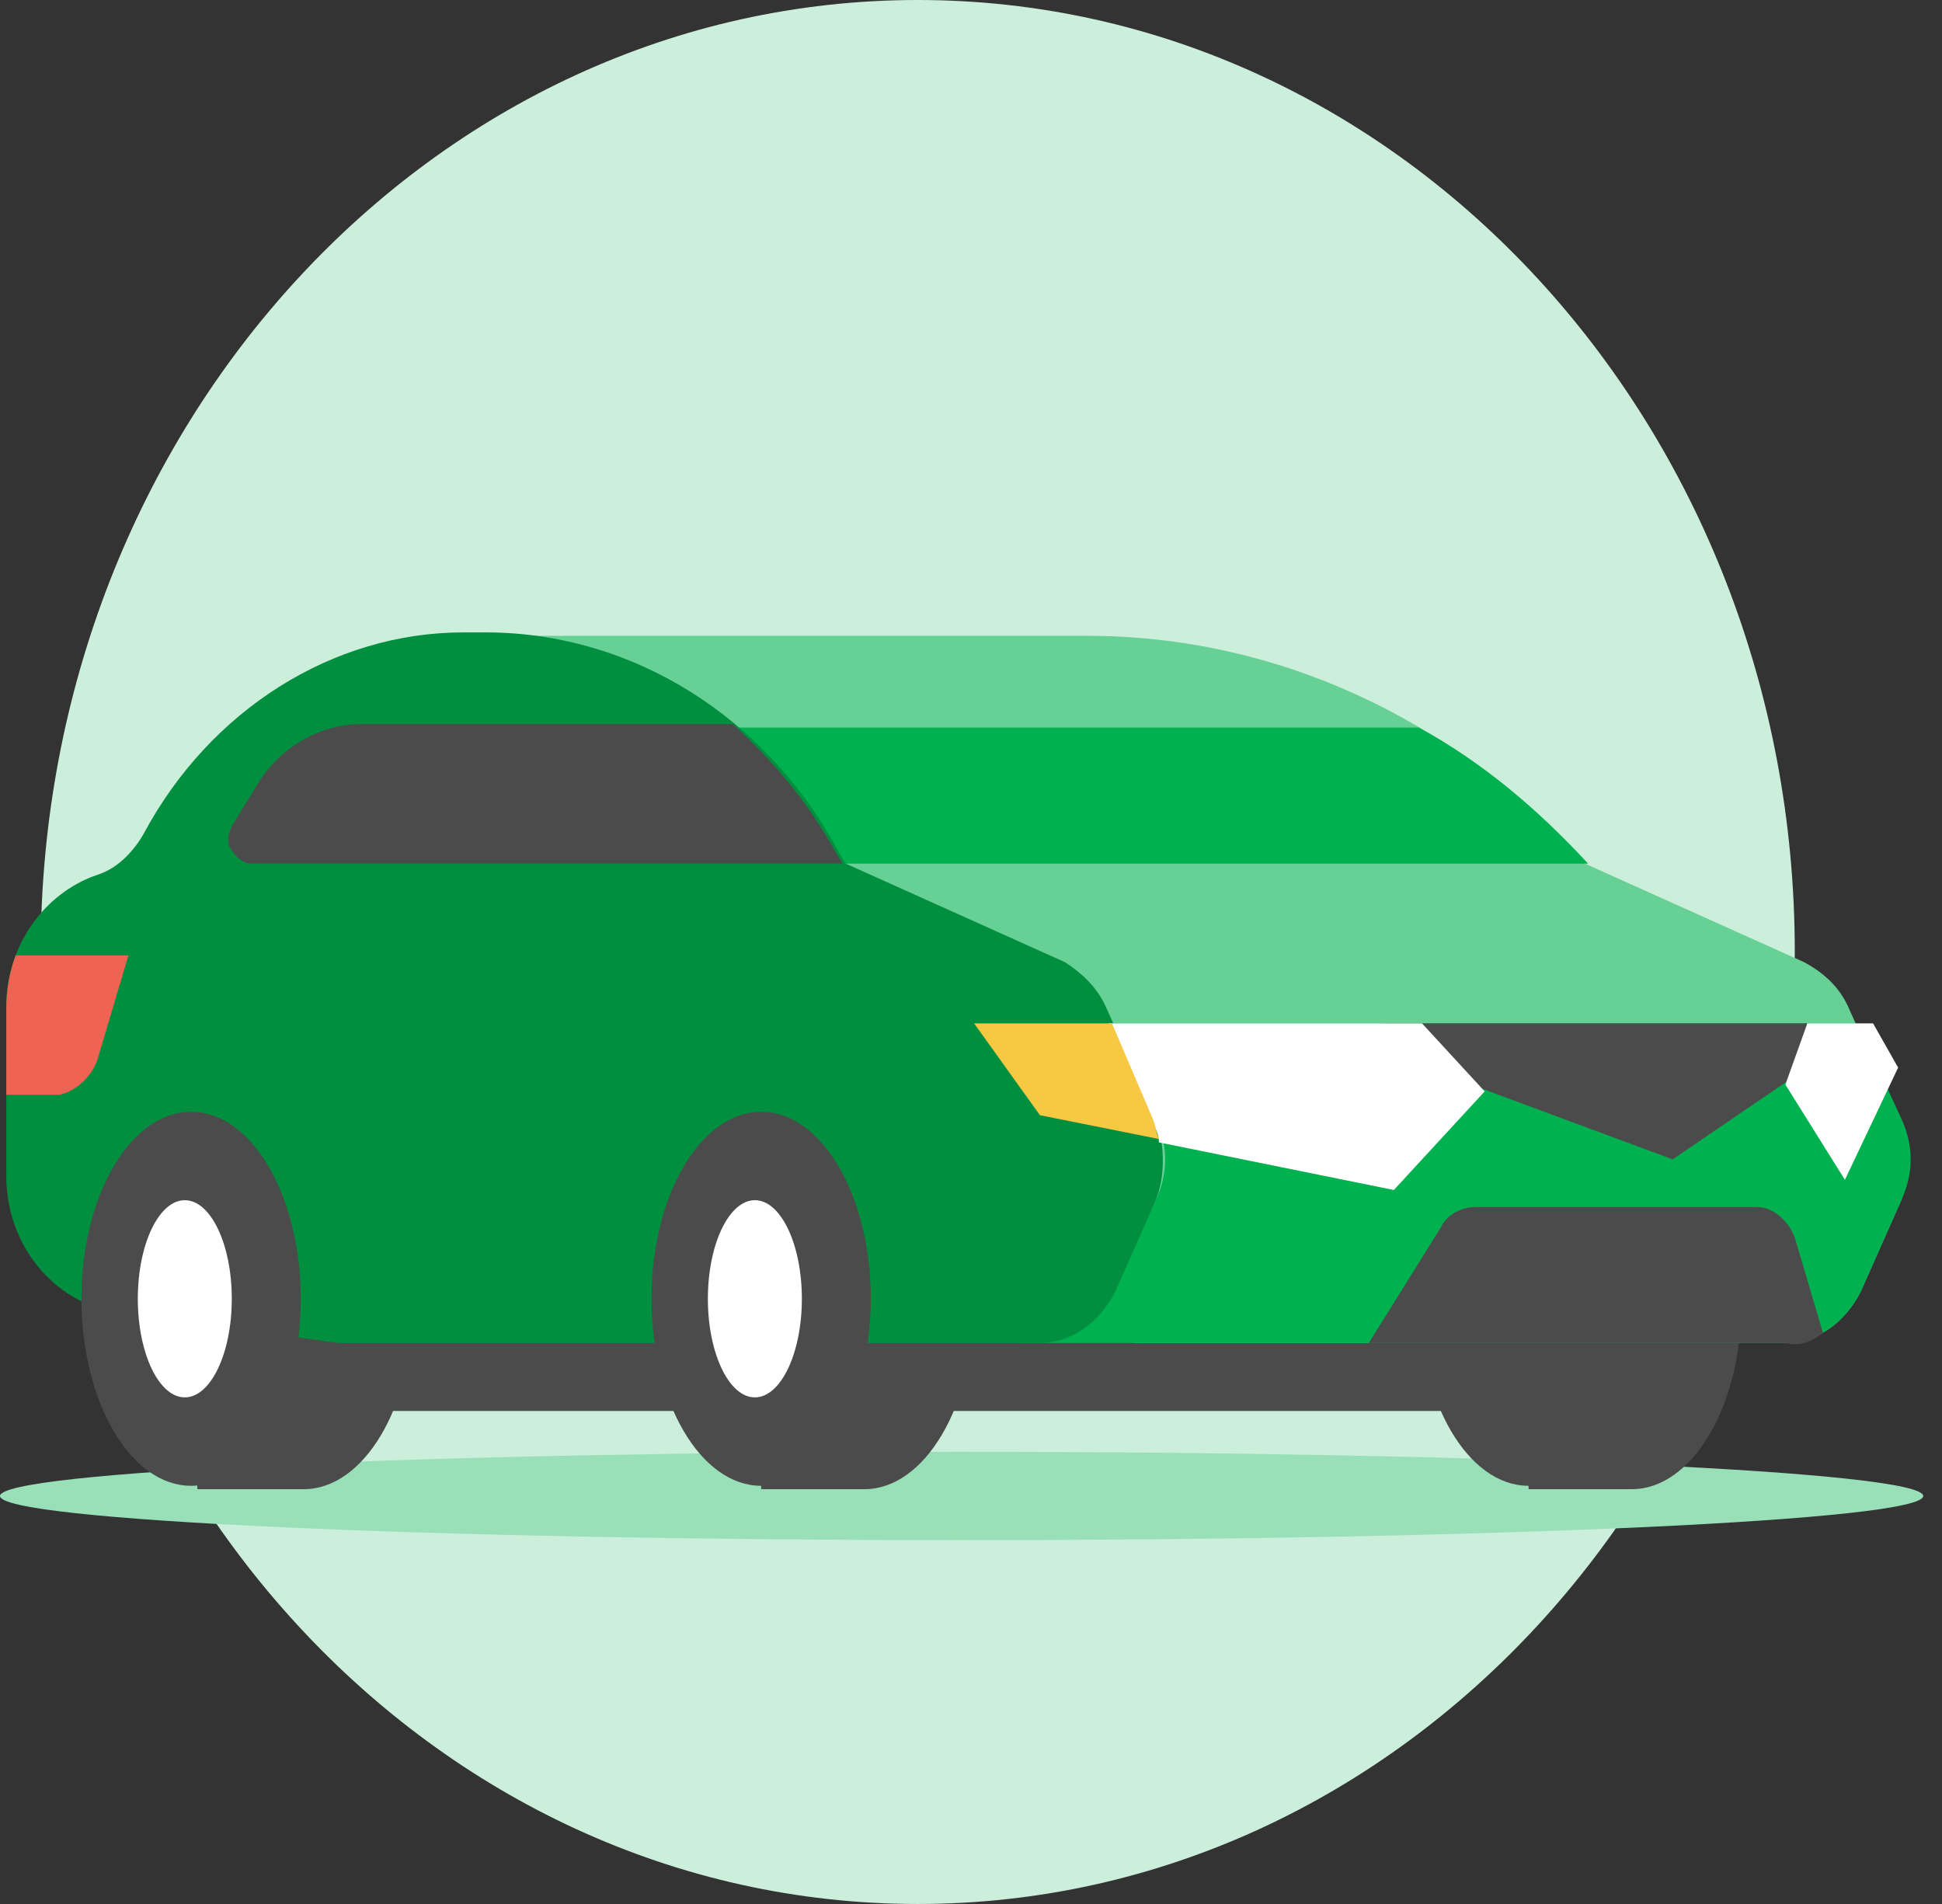 <svg width="51" height="50" viewBox="0 0 51 50" fill="none" xmlns="http://www.w3.org/2000/svg">
<rect x="0" y="0" width="51" height="50" fill="#333333" stroke="none"/>
<g clip-path="url(#clip0_20_1337)">
<path d="M24.102 50C36.822 50 47.134 38.807 47.134 25C47.134 11.193 36.822 0 24.102 0C11.381 0 1.069 11.193 1.069 25C1.069 38.807 11.381 50 24.102 50Z" fill="#CCEFDC"/>
<path d="M25.253 40.446C39.2 40.446 50.507 39.927 50.507 39.286C50.507 38.645 39.2 38.125 25.253 38.125C11.306 38.125 0 38.645 0 39.286C0 39.927 11.306 40.446 25.253 40.446Z" fill="#99E0B9"/>
<path fill-rule="evenodd" clip-rule="evenodd" d="M8.884 34.643H44.748C44.748 35.982 43.761 37.053 42.61 37.053H8.884V34.643Z" fill="#4B4B4B"/>
<path fill-rule="evenodd" clip-rule="evenodd" d="M40.965 37.857C40.306 36.964 39.977 35.625 39.977 34.196C39.977 31.518 41.294 29.286 42.856 29.286C44.419 29.286 45.736 31.428 45.736 34.196C45.736 36.964 44.419 39.107 42.856 39.107H40.142V37.946H40.965V37.857Z" fill="#4B4B4B"/>
<path d="M40.142 39.018C41.732 39.018 43.021 36.819 43.021 34.107C43.021 31.395 41.732 29.197 40.142 29.197C38.552 29.197 37.263 31.395 37.263 34.107C37.263 36.819 38.552 39.018 40.142 39.018Z" fill="#4B4B4B"/>
<path fill-rule="evenodd" clip-rule="evenodd" d="M49.848 29.375L48.532 26.429C48.285 25.893 47.874 25.536 47.381 25.268L41.623 22.679C38.168 18.839 33.479 16.697 28.544 16.697H12.75C16.534 16.697 20.071 18.929 21.963 22.5L22.127 22.768L27.886 25.357C28.379 25.625 28.79 25.982 28.955 26.518L30.271 29.464C30.6 30.179 30.6 30.893 30.271 31.607L29.202 33.929C29.037 34.196 29.037 34.554 29.202 34.822C29.366 35.089 29.613 35.268 29.86 35.268H46.887C47.71 35.268 48.45 34.732 48.861 33.929L49.931 31.518C50.177 30.893 50.177 30.089 49.848 29.375Z" fill="#66D095"/>
<path fill-rule="evenodd" clip-rule="evenodd" d="M48.779 26.875H29.202L30.353 29.375C30.682 30.089 30.682 30.804 30.353 31.518L29.202 33.929C29.119 34.107 28.297 34.554 26.734 35.268C28.708 35.268 29.695 35.268 29.942 35.268H46.887C47.71 35.268 48.45 34.732 48.861 33.929L49.931 31.518C50.26 30.804 50.26 30.089 49.931 29.375L48.779 26.875Z" fill="#00B14F"/>
<path fill-rule="evenodd" clip-rule="evenodd" d="M12.503 22.679H41.705C40.389 21.25 38.908 20 37.263 19.107H12.503V22.679Z" fill="#00B14F"/>
<path fill-rule="evenodd" clip-rule="evenodd" d="M6.087 37.857C5.429 36.964 5.1 35.625 5.1 34.196C5.1 31.518 6.416 29.286 7.979 29.286C9.542 29.286 10.858 31.428 10.858 34.196C10.858 36.964 9.542 39.107 7.979 39.107H5.182V37.946H6.087V37.857Z" fill="#4B4B4B"/>
<path fill-rule="evenodd" clip-rule="evenodd" d="M20.811 37.857C20.153 36.964 19.824 35.625 19.824 34.196C19.824 31.518 21.14 29.286 22.703 29.286C24.266 29.286 25.582 31.428 25.582 34.196C25.582 36.964 24.266 39.107 22.703 39.107H19.989V37.946H20.811V37.857Z" fill="#4B4B4B"/>
<path fill-rule="evenodd" clip-rule="evenodd" d="M30.353 29.375L29.037 26.429C28.79 25.893 28.379 25.536 27.968 25.268L22.21 22.679L22.045 22.411C20.153 18.839 16.616 16.607 12.75 16.607H12.174C8.719 16.607 5.511 18.661 3.784 21.875C3.537 22.322 3.126 22.768 2.632 22.947L2.385 23.036C1.069 23.572 0.165 24.911 0.165 26.429V30.893C0.165 32.679 1.398 34.197 3.044 34.464L8.884 35.268H27.31C28.132 35.268 28.873 34.732 29.284 33.929L30.353 31.518C30.6 30.893 30.6 30.089 30.353 29.375Z" fill="#008E3F"/>
<path d="M5.018 39.018C6.608 39.018 7.897 36.819 7.897 34.107C7.897 31.395 6.608 29.197 5.018 29.197C3.428 29.197 2.139 31.395 2.139 34.107C2.139 36.819 3.428 39.018 5.018 39.018Z" fill="#4B4B4B"/>
<path d="M19.989 39.018C21.579 39.018 22.868 36.819 22.868 34.107C22.868 31.395 21.579 29.197 19.989 29.197C18.399 29.197 17.11 31.395 17.11 34.107C17.11 36.819 18.399 39.018 19.989 39.018Z" fill="#4B4B4B"/>
<path d="M4.853 36.696C5.535 36.696 6.087 35.537 6.087 34.107C6.087 32.677 5.535 31.518 4.853 31.518C4.172 31.518 3.619 32.677 3.619 34.107C3.619 35.537 4.172 36.696 4.853 36.696Z" fill="white"/>
<path d="M19.824 36.696C20.506 36.696 21.058 35.537 21.058 34.107C21.058 32.677 20.506 31.518 19.824 31.518C19.143 31.518 18.59 32.677 18.59 34.107C18.59 35.537 19.143 36.696 19.824 36.696Z" fill="white"/>
<path fill-rule="evenodd" clip-rule="evenodd" d="M2.55 27.857L3.373 25.089H0.411C0.247 25.536 0.165 25.982 0.165 26.518V28.75H1.563C1.974 28.661 2.385 28.304 2.55 27.857Z" fill="#EE6352"/>
<path fill-rule="evenodd" clip-rule="evenodd" d="M6.581 22.678H22.127L21.963 22.411C21.223 21.071 20.318 20 19.248 19.018H9.46C8.39 19.018 7.321 19.643 6.745 20.625L6.087 21.696C6.005 21.875 5.923 22.143 6.087 22.321C6.169 22.5 6.416 22.678 6.581 22.678Z" fill="#4B4B4B"/>
<path fill-rule="evenodd" clip-rule="evenodd" d="M37.427 28.036L43.926 30.446L47.463 28.036V26.875H36.358L37.427 28.036Z" fill="#4B4B4B"/>
<path fill-rule="evenodd" clip-rule="evenodd" d="M38.99 28.661L37.345 26.875H29.119L30.271 29.464C30.353 29.643 30.436 29.821 30.436 30L36.605 31.25L38.99 28.661Z" fill="white"/>
<path fill-rule="evenodd" clip-rule="evenodd" d="M29.202 26.875H25.582L27.31 29.286L30.436 29.911C30.353 29.732 30.353 29.554 30.271 29.375L29.202 26.875Z" fill="#F7C942"/>
<path fill-rule="evenodd" clip-rule="evenodd" d="M49.19 26.875H47.463L46.887 28.482L48.45 30.982L49.848 28.036L49.19 26.875Z" fill="white"/>
<path fill-rule="evenodd" clip-rule="evenodd" d="M47.874 35L47.134 32.5C46.969 32.054 46.558 31.697 46.147 31.697H38.744C38.414 31.697 38.003 31.875 37.839 32.232L35.947 35.268H46.887C47.216 35.357 47.545 35.268 47.874 35Z" fill="#4B4B4B"/>
</g>
<defs>
<clipPath id="clip0_20_1337">
<rect width="51" height="50" fill="white"/>
</clipPath>
</defs>
</svg>
